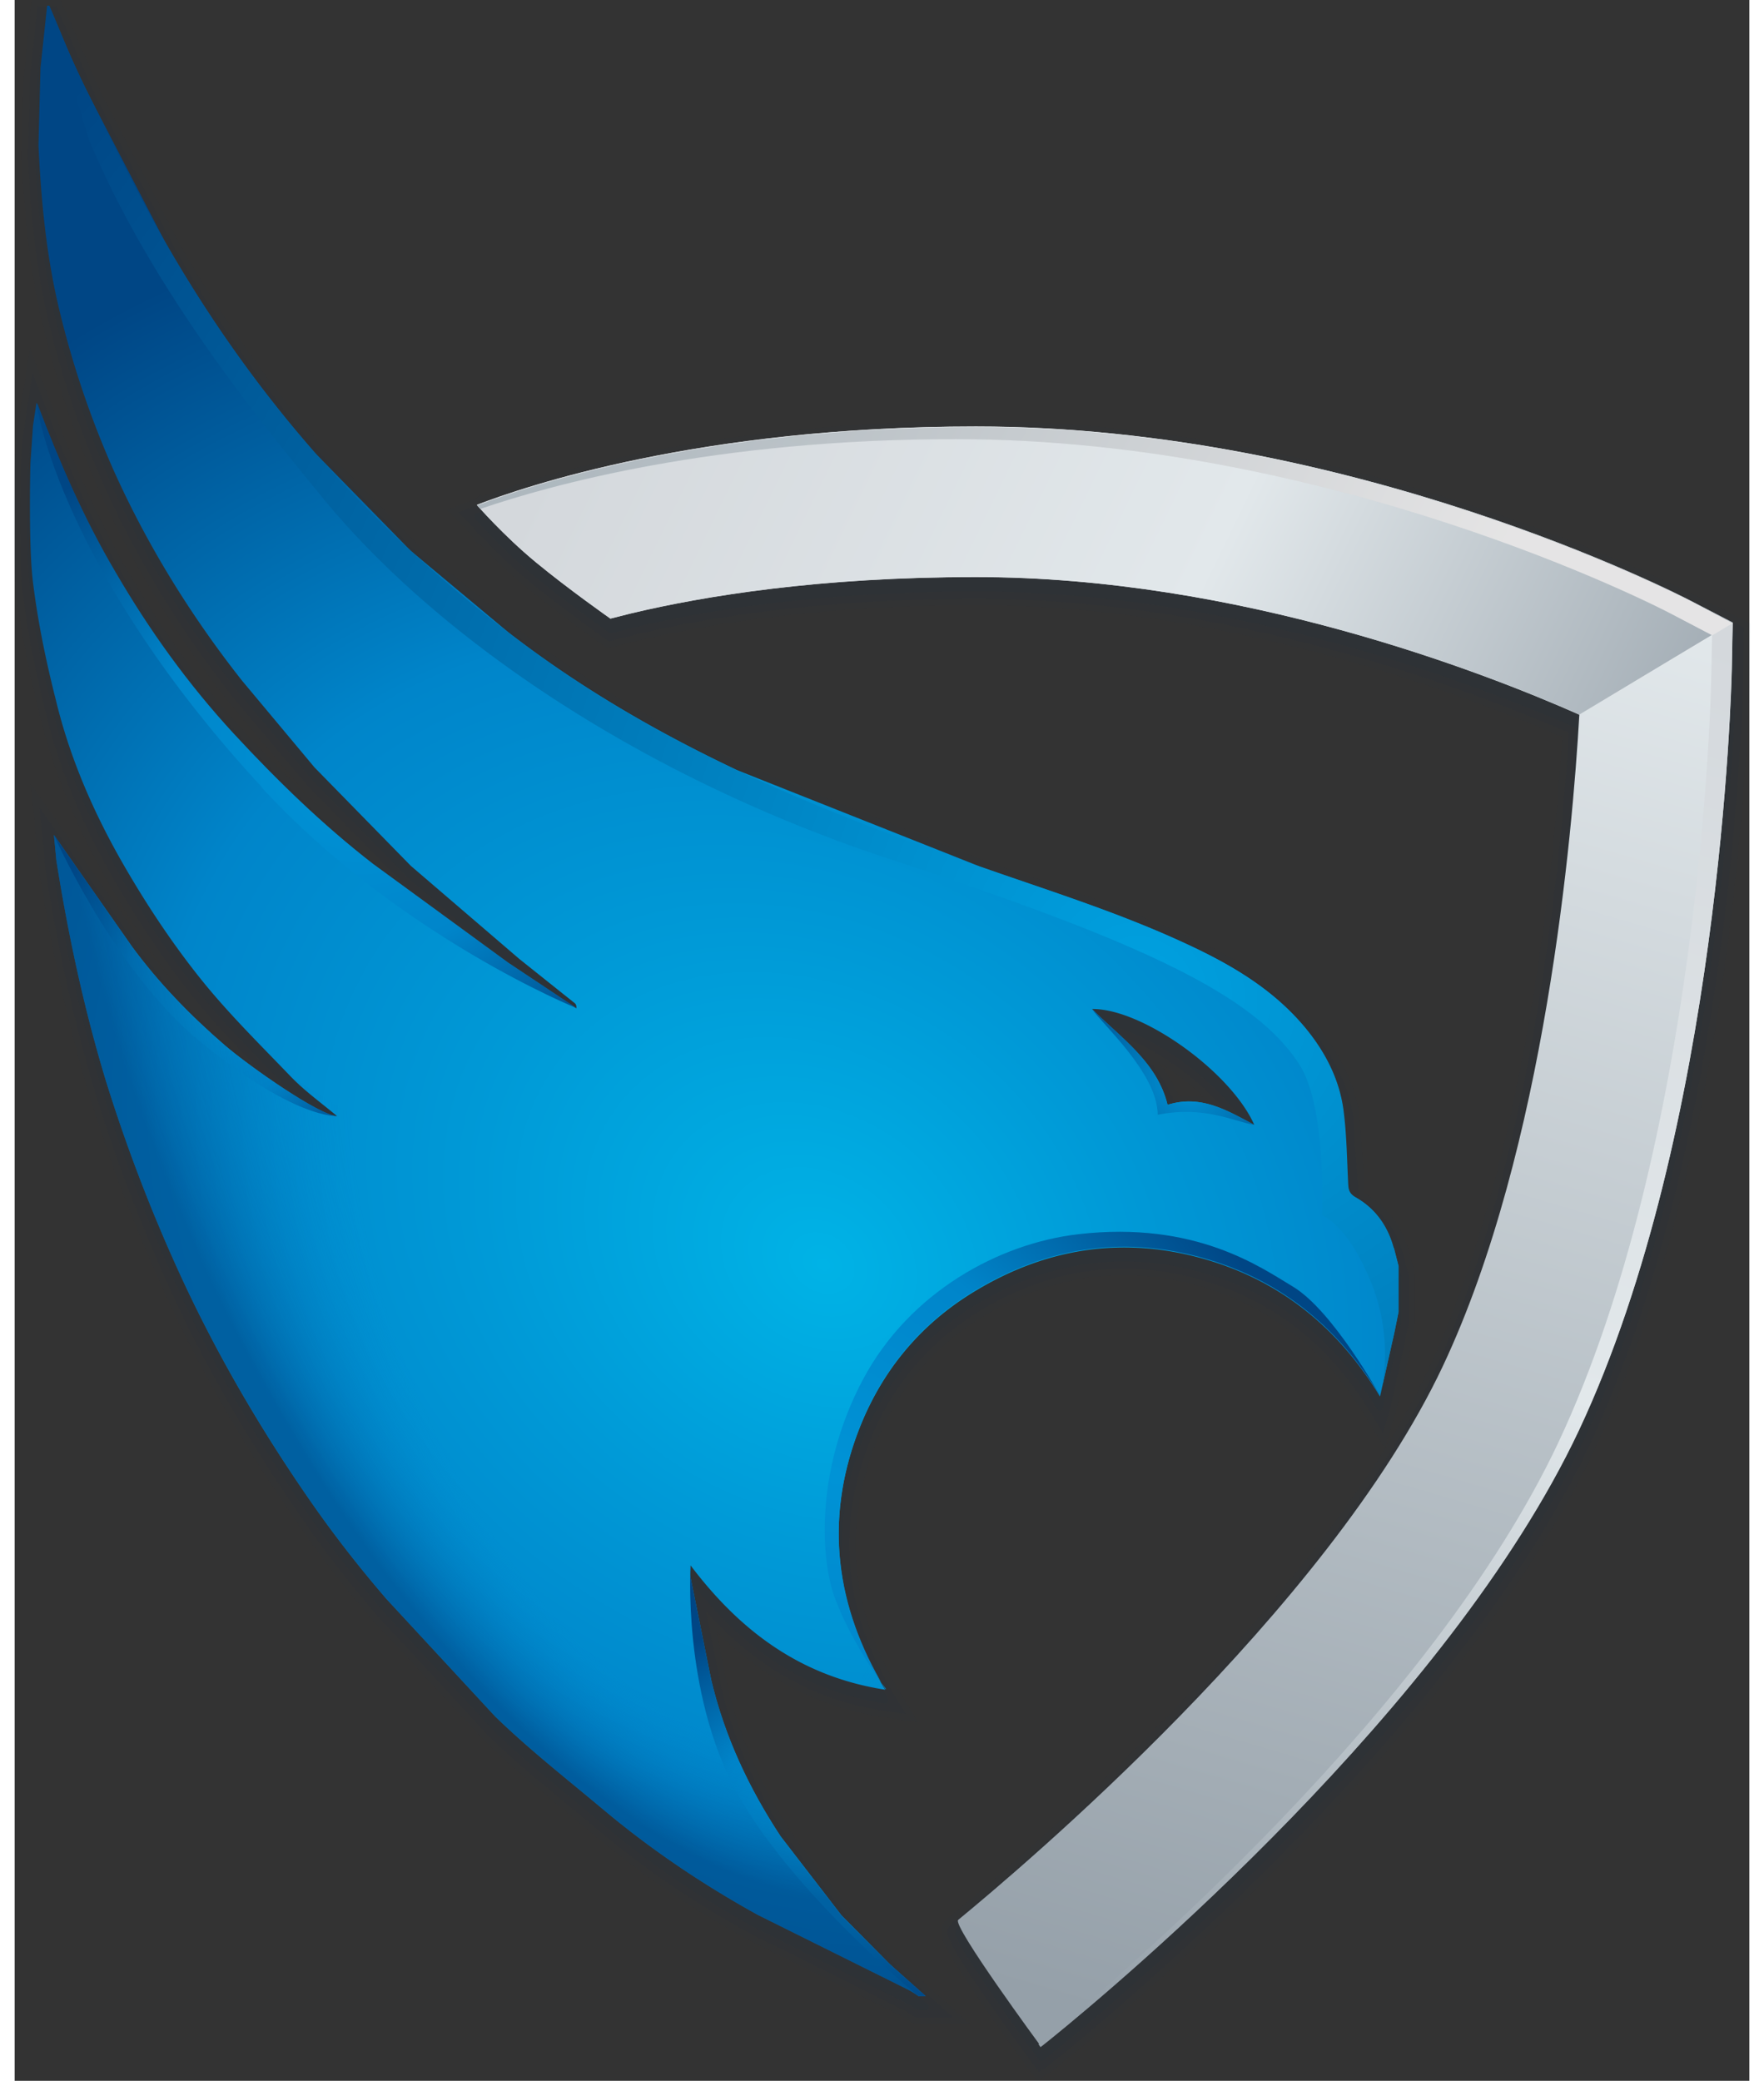<svg xmlns="http://www.w3.org/2000/svg" xmlns:xlink="http://www.w3.org/1999/xlink" width="39" height="46" viewBox="0 0 38.077 45.669"><rect x="0" y="0" width="38.077" height="45.669" fill="#333333" stroke="none"/><g transform="translate(-1.117 -7.296)"><g opacity=".1"><g fill="#002148" stroke="#002148" stroke-linejoin="round" stroke-miterlimit="10" stroke-width=".142"><use xlink:href="#M"/><use xlink:href="#N"/></g><g fill="none" stroke="#002953"><g opacity=".2" stroke-width=".747"><use xlink:href="#M"/><use xlink:href="#N"/></g><g opacity=".5" stroke-width=".463"><use xlink:href="#M"/><use xlink:href="#N"/></g></g></g><radialGradient id="A" cx="17.677" cy="33.651" r="24.79" fx="15.892" fy="33.136" gradientTransform="matrix(-0.807,-0.59,0.48,-0.656,15.799,66.172)" gradientUnits="userSpaceOnUse"><stop offset="0" stop-color="#00b3e6"/><stop offset=".307" stop-color="#009ad7"/><stop offset=".597" stop-color="#0085ca"/><stop offset="1" stop-color="#004685"/></radialGradient><path d="M31.38 34.686c-.13-.486-.403-.874-.843-1.12-.132-.078-.155-.168-.16-.302l-.105-1.63c-.092-.66-.394-1.246-.813-1.76-.737-.9-1.717-1.453-2.757-1.925-1.438-.657-2.94-1.124-4.426-1.646l-5.3-2.104c-1.775-.84-3.463-1.82-5.016-3.02l-2.155-1.8-2.102-2.15c-1.24-1.415-2.323-2.948-3.26-4.578l-1.76-3.39c-.297-.597-.537-1.226-.803-1.84h-.05l-.144 1.35-.003.074-.043 1.643c.06 1.24.176 2.47.475 3.68a20.46 20.46 0 0 0 1.173 3.446c.744 1.658 1.7 3.2 2.818 4.618L7.7 24.14l2.114 2.16 2.38 2.042 1.213.968c.026.02.046.052.04.117l-1.504-1-2.973-2.172c-1.103-.855-2.106-1.83-3.053-2.854-.997-1.08-1.854-2.27-2.593-3.542-.7-1.184-1.236-2.43-1.727-3.724l-.077.505-.056.818c-.001.026-.047 1.793.056 2.62.107.87.285 1.727.5 2.574.307 1.28.833 2.486 1.486 3.62.492.854 1.042 1.687 1.656 2.46.617.778 1.332 1.48 2.024 2.2.302.312.662.57 1.008.86-.373-.003-1.917-1.08-2.47-1.556-.754-.652-1.448-1.365-2.036-2.167L1.98 25.622l.052.55c.257 1.62.6 3.227 1.074 4.798a35.39 35.39 0 0 0 1.622 4.253C5.54 37 6.534 38.7 7.65 40.3c.506.725 1.055 1.425 1.633 2.095l2.38 2.572c.75.728 1.575 1.374 2.377 2.046 1.05.882 2.186 1.645 3.384 2.308l3.293 1.638c.086.043.165.098.247.148h.15l-.787-.7-1.065-1.075-1.332-1.73c-.698-1.06-1.23-2.2-1.524-3.437l-.45-2.23c-.015-.078-.002-.16-.002-.282 1.094 1.448 2.426 2.442 4.27 2.728-1.095-1.815-1.326-3.7-.603-5.632.496-1.326 1.362-2.392 2.6-3.13 1.532-.92 3.176-1.184 4.902-.72 1.718.462 3.02 1.496 3.963 3.047l.306-1.362.102-.5v-1l-.1-.394zm-4.957-3.142c-.228-.933-1.008-1.454-1.656-2.102 1.1-.015 3.046 1.38 3.56 2.543-.613-.328-1.182-.667-1.904-.44z" fill="url(#A)" class="B"/><linearGradient id="B" gradientUnits="userSpaceOnUse" x1="26.692" y1="17.726" x2="17.403" y2="49.278"><stop offset="0" stop-color="#e2e8eb"/><stop offset="1" stop-color="#95a0a9"/></linearGradient><path d="M23.646 52.213s-1.96-2.66-1.818-2.78c1.337-1.1 8.114-6.797 10.64-12.158 2.245-4.765 2.844-11.674 2.994-14.293-2.1-.93-7.455-3.02-13.245-3.02-3.422 0-5.954.413-7.562.796l-.46.116s-.913-.64-1.632-1.233-1.3-1.263-1.3-1.263c1.04-.4 4.894-1.72 10.954-1.72 8.25 0 15.408 3.676 15.7 3.83l.912.472-.02 1.028c-.01.4-.25 10.1-3.357 16.697-2.868 6.08-10.108 12.146-11.566 13.33l-.25.197z" fill="url(#B)"/><linearGradient id="C" gradientUnits="userSpaceOnUse" x1="13.927" y1="14.77" x2="38.718" y2="26.846"><stop offset="0" stop-color="#d4d8dc"/><stop offset=".516" stop-color="#e2e8eb"/><stop offset="1" stop-color="#95a0a9"/></linearGradient><path d="M35.46 22.98c-2.1-.93-7.455-3.02-13.245-3.02-3.422 0-5.954.413-7.562.796l-.46.116s-.913-.64-1.632-1.233-1.3-1.263-1.3-1.263c1.04-.4 4.894-1.72 10.954-1.72 8.25 0 15.408 3.676 15.7 3.83l.912.472z" fill="url(#C)"/><radialGradient id="D" cx="24.624" cy="27.248" r="28.635" fx="22.563" fy="26.652" gradientTransform="matrix(-0.807,-0.59,0.48,-0.656,31.427,59.665)" gradientUnits="userSpaceOnUse"><stop offset="0" stop-color="#00a1e0"/><stop offset="1" stop-color="#004685"/></radialGradient><path d="M2.753 10.372c1.362 3.257 3.757 6.185 5.166 7.9 2.6 3.145 7.105 6.132 12.408 7.88 5.446 1.796 7.982 2.95 8.985 4.5.613.943.5 3.317.5 3.317s.566.187 1.092 1.506.182 2.475.182 2.475l.306-1.362c.037-.164.067-.327.102-.5v-1l-.103-.393c-.13-.486-.403-.874-.843-1.12-.132-.078-.155-.168-.16-.302-.027-.545-.033-1.093-.105-1.63-.092-.66-.394-1.246-.813-1.76-.737-.9-1.717-1.453-2.757-1.925-1.438-.657-2.94-1.124-4.426-1.646-1.796-.63-3.577-1.3-5.3-2.104-1.775-.84-3.463-1.82-5.016-3.02a31.59 31.59 0 0 1-2.155-1.8c-.733-.683-1.442-1.398-2.102-2.15-1.24-1.415-2.323-2.948-3.26-4.578-.644-1.108-1.196-2.25-1.764-3.4-.296-.597-.836-1.84-.852-1.84" fill="url(#D)" class="B"/><radialGradient id="E" cx="8.008" cy="24.117" r="8.474" fx="7.398" fy="23.941" gradientTransform="matrix(-0.807,-0.59,0.48,-0.656,2.899,44.673)" gradientUnits="userSpaceOnUse"><stop offset="0" stop-color="#0093d6"/><stop offset=".5" stop-color="#0085ca"/><stop offset="1" stop-color="#004685"/></radialGradient><path d="M6.538 24.578c3.026 3.28 6.92 4.847 6.92 4.847l-1.504-1-2.973-2.172c-1.103-.855-2.106-1.83-3.053-2.854-.997-1.08-1.854-2.27-2.593-3.542-.7-1.184-1.236-2.43-1.727-3.724-.026.17.618 3.764 4.93 8.435z" fill="url(#E)" class="B"/><radialGradient id="F" cx="5.337" cy="29.325" r="4.204" fx="5.035" fy="29.237" gradientTransform="matrix(-0.807,-0.59,0.48,-0.656,-4.426,51.723)" gradientUnits="userSpaceOnUse"><stop offset="0" stop-color="#0093d6"/><stop offset=".5" stop-color="#0085ca"/><stop offset="1" stop-color="#004685"/></radialGradient><path d="M8.195 31.788c-.373-.003-1.917-1.08-2.47-1.556-.754-.652-1.448-1.365-2.036-2.167l-1.71-2.443s1.224 2.78 3.024 4.38c2.243 1.894 3.2 1.786 3.2 1.786z" fill="url(#F)" class="B"/><radialGradient id="G" cx="18.538" cy="39" r="12.091" fx="17.668" fy="38.748" gradientTransform="matrix(-0.807,-0.59,0.48,-0.656,14.789,75.54)" gradientUnits="userSpaceOnUse"><stop offset="0" stop-color="#0093d6"/><stop offset=".5" stop-color="#0085ca"/><stop offset="1" stop-color="#004685"/></radialGradient><path d="M20.225 44.366c-1.095-1.815-1.326-3.7-.603-5.632.496-1.326 1.362-2.392 2.6-3.13 1.532-.92 3.176-1.184 4.902-.72 1.718.462 3.02 1.496 3.963 3.047 0 0-1.033-1.87-1.913-2.397-.694-.415-2.128-1.448-4.708-1.15-1.734.2-3.7 1.262-4.727 3.186-1.073 2.017-.93 4.02-.6 4.847.404 1.044 1.107 1.95 1.107 1.95z" fill="url(#G)" class="B"/><radialGradient id="H" cx="18.737" cy="47.323" r="4.977" fx="18.379" fy="47.22" gradientTransform="matrix(-0.807,-0.59,0.48,-0.656,11.155,89.444)" gradientUnits="userSpaceOnUse"><stop offset="0" stop-color="#0093d6"/><stop offset=".5" stop-color="#0085ca"/><stop offset="1" stop-color="#004685"/></radialGradient><path d="M20.965 51.105h.15l-.787-.7-1.065-1.075-1.332-1.73c-.698-1.06-1.23-2.2-1.524-3.437l-.45-2.23c-.015-.078-.002-.16-.002-.282 0 0-.183 2.747.985 4.932s4.024 4.534 4.024 4.534z" fill="url(#H)" class="B"/><radialGradient id="I" cx="13.821" cy="30.325" r="19.969" fx="2.72" fy="23.518" gradientTransform="matrix(-0.398,-0.917,0.448,-0.195,5.734,48.906)" gradientUnits="userSpaceOnUse"><stop offset="0" stop-color="#0093d6" stop-opacity="0"/><stop offset=".5" stop-color="#0085ca" stop-opacity="0"/><stop offset="1" stop-color="#004685"/></radialGradient><path d="M7.187 30.93c.302.312.662.57 1.008.86-.373-.003-1.917-1.08-2.47-1.556-.754-.652-1.448-1.365-2.036-2.167l-1.71-2.445.052.55c.257 1.62.6 3.227 1.074 4.798a35.39 35.39 0 0 0 1.622 4.253C5.542 37 6.536 38.7 7.65 40.3c.506.725 1.055 1.425 1.633 2.095l2.38 2.572c.75.728 1.575 1.374 2.377 2.046 1.05.882 2.186 1.645 3.384 2.308l3.293 1.638c.086.043.165.098.247.148h.15l-.787-.7-1.065-1.075-1.332-1.73c-.698-1.06-1.23-2.2-1.524-3.437l-.45-2.23c-.015-.078-.002-.16-.002-.282 1.094 1.448 2.426 2.442 4.27 2.728-1.095-1.815-1.326-3.7-.603-5.632" opacity=".6" fill="url(#I)" class="B"/><radialGradient id="J" cx="26.69" cy="30.97" r="3.286" fx="26.454" fy="30.901" gradientTransform="matrix(-0.807,-0.59,0.48,-0.656,33.376,67.05)" gradientUnits="userSpaceOnUse"><stop offset="0" stop-color="#0093d6"/><stop offset="1" stop-color="#004685"/></radialGradient><path d="M26.424 31.544c-.228-.933-1.008-1.454-1.656-2.102.212.327 1.43 1.4 1.44 2.32 1.03-.202 1.654.144 2.12.223-.612-.33-1.18-.668-1.903-.442z" fill="url(#J)" class="B"/><linearGradient id="K" gradientUnits="userSpaceOnUse" x1="26.692" y1="17.726" x2="17.403" y2="49.278"><stop offset="0" stop-color="#d4d8dc"/><stop offset=".516" stop-color="#e2e8eb"/><stop offset="1" stop-color="#95a0a9"/></linearGradient><path d="M37.927 20.5c-.302-.155-7.46-3.83-15.7-3.83-6.06 0-9.913 1.32-10.954 1.72 0 0 .023.028.066.076 1.516-.52 5.13-1.532 10.436-1.532 8.25 0 15.408 3.676 15.7 3.832l.9.472-.02 1.028c-.01.4-.25 10.092-3.357 16.697-2.775 5.884-9.646 11.755-11.408 13.2l.046.063c.03-.02.115-.094.247-.197 1.458-1.183 8.698-7.25 11.566-13.33 3.107-6.606 3.348-16.288 3.357-16.697l.02-1.028z" fill="url(#K)"/><linearGradient id="L" gradientUnits="userSpaceOnUse" x1="10.431" y1="12.554" x2="35.221" y2="24.63"><stop offset="0" stop-color="#6c808c"/><stop offset=".866" stop-color="#f5f0ed"/></linearGradient><path d="M37.927 20.5c-.302-.155-7.46-3.83-15.7-3.83-6.06 0-9.913 1.32-10.954 1.72 0 0 .023.028.066.076 1.516-.52 5.13-1.532 10.436-1.532 8.25 0 15.408 3.676 15.7 3.832l.9.472-2.93 1.753 3.382-2.017z" opacity=".5" fill="url(#L)"/></g><defs><path id="M" d="M19.263 49.57l-1.332-1.732c-.698-1.06-1.23-2.2-1.524-3.437l-.45-2.23c-.015-.08-.002-.158-.002-.284 1.094 1.45 2.426 2.442 4.27 2.728-1.095-1.813-1.326-3.7-.603-5.632a6 6 0 0 1 2.59-3.13c1.532-.918 3.176-1.184 4.902-.72 1.718.462 3.02 1.497 3.963 3.048 0 0 .023-.077.05-.217l.184-.82.072-.327.102-.5v-.998l-.103-.4c-.13-.5-.403-.876-.843-1.123-.132-.077-.155-.166-.16-.3l-.105-1.63c-.092-.66-.394-1.245-.813-1.758-.737-.903-1.717-1.455-2.757-1.928-1.438-.657-2.94-1.124-4.426-1.645l-5.3-2.104c-1.775-.84-3.463-1.82-5.016-3.02l-2.155-1.8-2.102-2.15a28.4 28.4 0 0 1-3.26-4.577L2.68 9.5l-.802-1.84h-.05l-.143 1.35-.003.073-.043 1.644c.06 1.24.176 2.47.475 3.68a20.47 20.47 0 0 0 1.173 3.447c.744 1.658 1.7 3.2 2.818 4.618l1.606 1.906 2.114 2.158 2.38 2.043 1.213.967c.026.023.046.053.04.118l-1.504-1L8.98 26.5c-1.103-.854-2.106-1.828-3.053-2.852a20.04 20.04 0 0 1-2.593-3.543c-.7-1.185-1.236-2.432-1.727-3.724l-.077.504-.056.818c-.001.026-.047 1.793.056 2.62.107.868.285 1.726.5 2.573.307 1.28.833 2.486 1.486 3.62.492.854 1.042 1.687 1.656 2.46s1.332 1.48 2.024 2.2c.302.313.662.57 1.008.86-.373-.004-1.917-1.082-2.47-1.557-.754-.653-1.448-1.363-2.036-2.167L1.98 25.87l.055.552c.257 1.62.6 3.226 1.074 4.798a35.44 35.44 0 0 0 1.622 4.252c.813 1.788 1.807 3.466 2.922 5.076.506.728 1.055 1.427 1.633 2.095l2.38 2.572c.75.73 1.575 1.373 2.377 2.044 1.05.884 2.186 1.646 3.384 2.3l3.293 1.638c.086.04.165.1.247.15h.15l-.787-.714-1.065-1.074zm9.065-17.335c-.613-.328-1.182-.667-1.904-.44-.228-.934-1.008-1.452-1.656-2.104 1.1-.015 3.046 1.38 3.56 2.544z"/><path id="N" d="M37.927 20.738c-.302-.155-7.46-3.83-15.7-3.83-6.06 0-9.913 1.32-10.954 1.72l.004.004a.67.67 0 0 1 .032.037c.005.004.01.01.014.015a11.78 11.78 0 0 0 1.249 1.204c.72.592 1.632 1.233 1.632 1.233l.46-.115c1.608-.384 4.14-.797 7.562-.797 5.8 0 11.146 2.1 13.245 3.02-.15 2.62-.75 9.527-2.994 14.294-2.526 5.36-9.302 11.065-10.64 12.157-.14.116 1.757 2.697 1.817 2.778.03-.02.116-.093.248-.196 1.458-1.184 8.698-7.248 11.566-13.33 3.107-6.603 3.348-16.285 3.357-16.695l.02-1.028z"/></defs></svg>